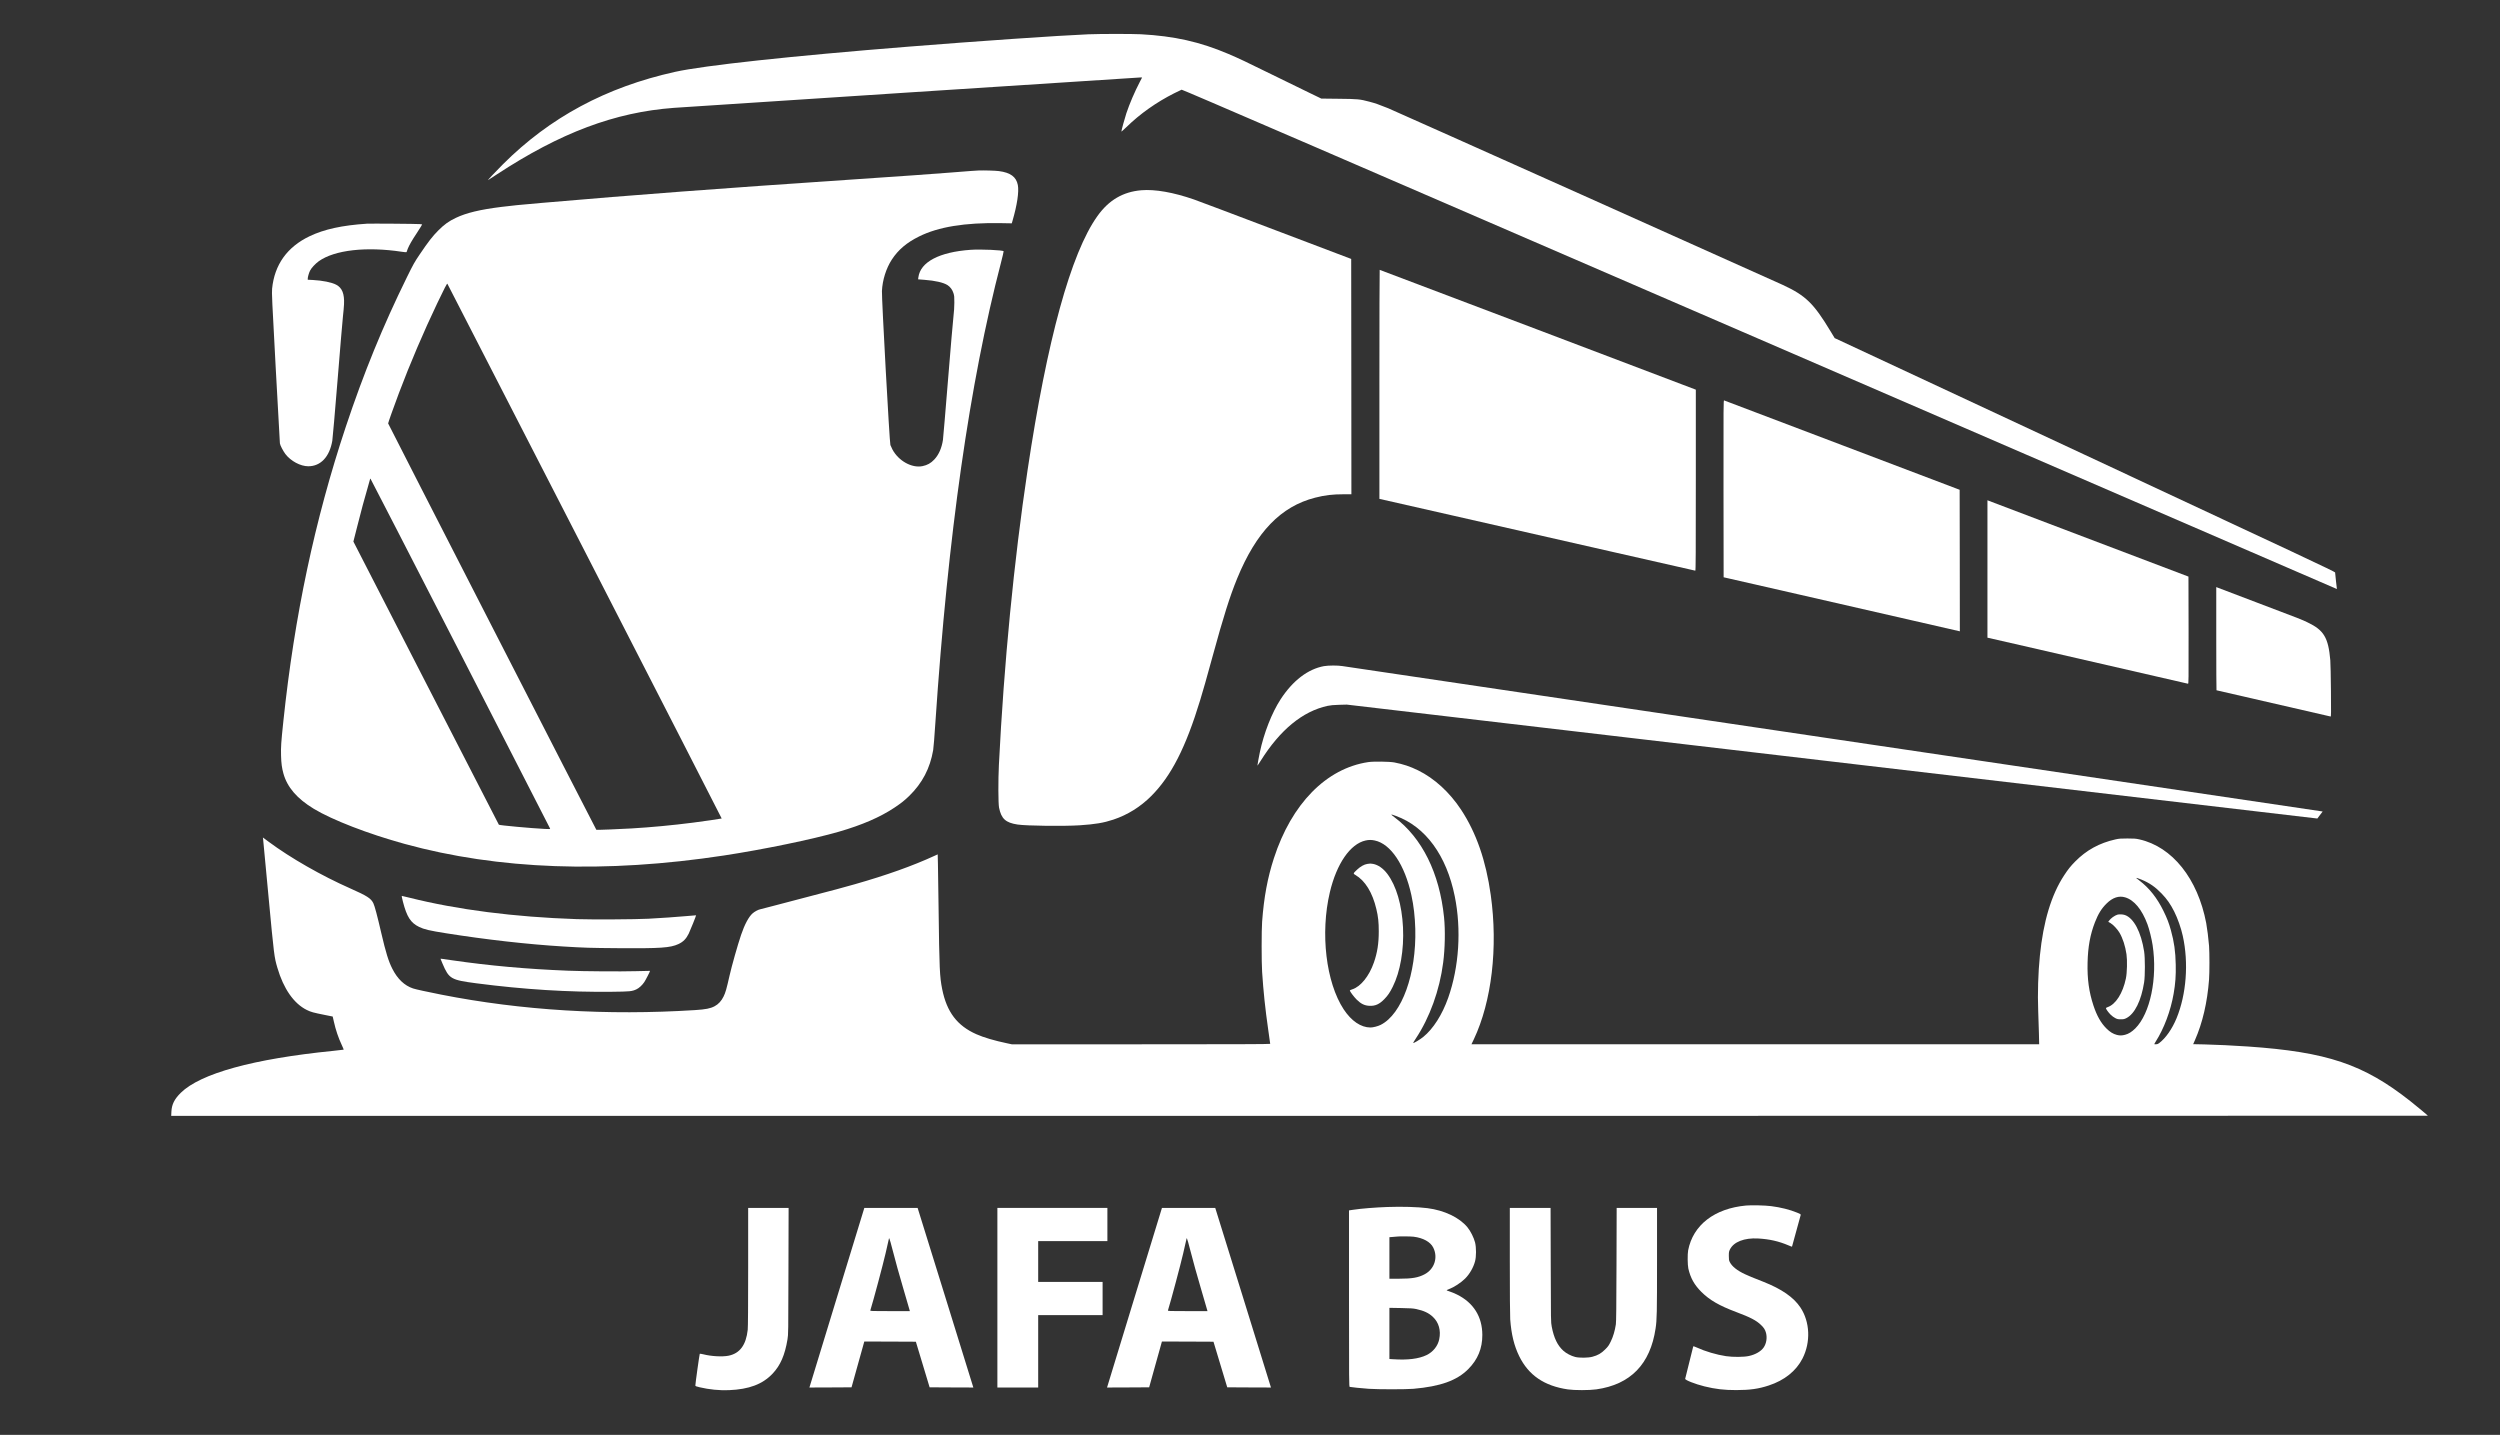 <?xml version="1.0" encoding="utf-8"?>
<svg viewBox="-3004.407 -1790.863 6249.611 3586.882" xmlns="http://www.w3.org/2000/svg">
  <rect x="-3004.407" y="-1790.863" width="6249.611" height="3586.882" fill="#333333" stroke="none"/>
  <g transform="matrix(0.1, 0, 0, -0.1, -3011.105, 2239.73)" fill="#000000" stroke="none">
    <path d="M27280 39449 c-706 -29 -2816 -174 -4510 -310 -2933 -234 -5106 -469 -5830 -630 -1721 -382 -3126 -1137 -4300 -2309 -194 -194 -399 -412 -370 -395 8 5 105 68 215 140 1594 1045 2951 1555 4430 1665 278 21 11625 760 11663 760 l40 0 -58 -112 c-130 -250 -256 -545 -336 -784 -40 -119 -124 -428 -124 -456 0 -6 57 45 128 113 338 330 747 619 1191 843 91 46 176 86 187 90 16 5 3951 -1694 14430 -6230 7925 -3430 14418 -6240 14429 -6244 l21 -8 -23 197 c-12 108 -22 205 -22 217 -1 18 -856 420 -6256 2940 l-6254 2918 -103 170 c-422 700 -623 895 -1197 1161 -394 182 -9727 4361 -9861 4415 -227 92 -328 127 -474 165 -238 63 -287 67 -765 72 l-434 5 -306 148 c-168 81 -589 287 -936 457 -630 310 -817 399 -1080 511 -712 303 -1354 447 -2190 492 -217 11 -1014 11 -1305 -1z" style="fill: rgb(255, 255, 255);"/>
    <path d="M24530 36044 c-94 -4 -182 -11 -730 -54 -483 -38 -1100 -82 -2480 -175 -3344 -226 -5318 -375 -7695 -580 -606 -53 -748 -67 -1020 -101 -538 -67 -879 -149 -1142 -274 -177 -84 -287 -163 -439 -315 -144 -144 -252 -283 -469 -605 -125 -184 -157 -242 -316 -565 -602 -1224 -1079 -2391 -1530 -3745 -771 -2318 -1281 -4719 -1558 -7350 -57 -539 -64 -648 -58 -864 5 -194 21 -309 59 -446 95 -344 341 -629 760 -883 461 -279 1365 -629 2273 -878 2339 -643 5012 -740 7980 -289 984 150 2220 405 2874 595 580 168 1028 362 1386 600 169 113 251 178 369 292 329 321 522 689 601 1148 9 50 34 358 55 685 315 4696 857 8495 1641 11504 38 148 68 274 65 281 -11 29 -574 54 -826 36 -781 -55 -1255 -304 -1305 -687 l-7 -51 156 -12 c274 -21 476 -67 580 -133 69 -45 122 -116 148 -201 20 -63 23 -93 22 -237 0 -105 -8 -230 -22 -345 -12 -99 -74 -818 -137 -1597 -63 -779 -120 -1450 -126 -1490 -31 -204 -105 -370 -216 -489 -88 -93 -173 -140 -297 -166 -266 -53 -598 131 -751 419 -19 37 -42 86 -50 109 -21 60 -219 3668 -211 3849 12 273 104 566 246 785 160 246 372 426 681 579 484 241 1145 349 2041 334 l278 -5 16 56 c119 407 167 734 135 903 -40 203 -183 309 -472 347 -86 12 -382 20 -509 15z m-9845 -9517 c1885 -3673 3425 -6680 3423 -6682 -5 -5 -456 -71 -718 -104 -505 -65 -1044 -116 -1540 -145 -275 -17 -869 -40 -875 -34 -14 14 -5205 10146 -5205 10159 0 20 140 413 270 759 277 735 618 1534 958 2246 175 367 243 497 252 488 5 -5 1551 -3014 3435 -6687z m-3110 -2554 c1232 -2402 2242 -4373 2244 -4381 2 -13 -17 -14 -135 -8 -341 17 -1130 90 -1146 105 -4 4 -824 1598 -1822 3543 l-1815 3536 99 389 c102 404 173 667 266 986 29 104 54 190 54 193 0 2 3 4 8 4 4 0 1015 -1966 2247 -4367z" style="fill: rgb(255, 255, 255);"/>
    <path d="M28600 35550 c-460 -38 -816 -247 -1101 -648 -662 -929 -1257 -3092 -1744 -6347 -342 -2281 -591 -4847 -717 -7370 -19 -378 -17 -969 4 -1070 56 -277 165 -376 461 -421 224 -34 1153 -45 1557 -19 383 25 598 61 840 142 352 117 674 317 945 588 499 498 865 1215 1225 2400 90 298 142 481 305 1075 278 1018 436 1516 619 1964 478 1166 1093 1802 1950 2021 247 63 435 85 717 85 l189 0 -2 2941 -3 2942 -1880 713 c-1034 393 -1957 741 -2050 773 -517 179 -974 259 -1315 231z" style="fill: rgb(255, 255, 255);"/>
    <path d="M9240 34714 c-622 -41 -1069 -139 -1435 -314 -561 -269 -876 -711 -936 -1311 -10 -104 -2 -279 90 -1974 55 -1023 103 -1875 105 -1893 7 -50 79 -188 137 -266 134 -176 377 -306 572 -306 310 0 532 235 601 638 9 48 67 727 131 1509 63 782 124 1502 135 1600 12 98 23 234 27 303 12 262 -46 409 -195 488 -112 60 -343 106 -587 119 l-125 6 0 26 c0 42 28 141 57 200 31 65 135 177 219 237 394 281 1186 371 2077 236 64 -10 117 -14 117 -9 0 5 14 43 30 84 35 88 111 220 220 383 42 63 91 140 109 171 l31 56 -62 7 c-70 7 -1231 16 -1318 10z" style="fill: rgb(255, 255, 255);"/>
    <path d="M34550 30698 l0 -2863 1818 -413 c999 -227 2773 -631 3942 -897 1168 -267 2130 -485 2137 -485 11 0 13 435 13 2263 l0 2262 -3948 1498 c-2171 823 -3951 1497 -3955 1497 -4 0 -7 -1288 -7 -2862z" style="fill: rgb(255, 255, 255);"/>
    <path d="M43152 28088 l3 -2213 140 -32 c77 -17 871 -199 1765 -403 894 -205 2159 -495 2813 -644 l1187 -272 -2 1769 -3 1769 -2935 1114 c-1614 613 -2943 1116 -2953 1120 -16 5 -17 -103 -15 -2208z" style="fill: rgb(255, 255, 255);"/>
    <path d="M49750 26082 l0 -1717 693 -158 c1448 -332 4303 -988 4320 -993 16 -5 17 61 15 1336 l-3 1342 -2475 939 c-1361 516 -2492 946 -2512 954 l-38 15 0 -1718z" style="fill: rgb(255, 255, 255);"/>
    <path d="M55470 24340 c0 -710 3 -1290 6 -1290 8 0 2836 -650 2853 -656 12 -4 13 94 8 638 -3 354 -10 699 -16 768 -49 565 -160 752 -564 945 -162 78 -155 75 -1277 500 -503 191 -936 356 -962 366 l-48 19 0 -1290z" style="fill: rgb(255, 255, 255);"/>
    <path d="M33166 23654 c-403 -73 -781 -362 -1086 -830 -219 -336 -418 -845 -519 -1324 -22 -103 -61 -317 -61 -334 0 -5 36 48 80 118 488 779 1052 1242 1677 1377 72 15 148 22 288 26 l190 5 12065 -1416 c6636 -779 12095 -1420 12131 -1424 l66 -8 66 88 67 87 -32 6 c-18 3 -5512 818 -12208 1810 -6696 993 -12215 1812 -12264 1820 -112 19 -353 18 -460 -1z" style="fill: rgb(255, 255, 255);"/>
    <path d="M34268 21254 c-1047 -157 -1915 -1043 -2356 -2404 -159 -490 -249 -976 -294 -1585 -16 -218 -16 -1009 0 -1255 32 -490 78 -928 152 -1442 28 -191 50 -351 50 -357 0 -8 -945 -11 -3230 -11 l-3230 0 -122 26 c-310 65 -579 144 -763 226 -480 212 -741 556 -855 1127 -62 312 -71 497 -90 2031 -5 465 -13 956 -16 1092 l-6 246 -77 -35 c-550 -253 -1197 -484 -1996 -712 -299 -85 -507 -141 -1183 -317 -329 -85 -721 -188 -872 -229 -151 -40 -291 -77 -310 -80 -50 -10 -138 -57 -187 -100 -97 -83 -202 -279 -290 -540 -86 -254 -234 -777 -288 -1017 -78 -343 -100 -421 -150 -524 -53 -109 -129 -193 -223 -242 -106 -57 -223 -80 -490 -97 -2196 -139 -4335 -9 -6342 386 -358 71 -639 132 -707 155 -216 72 -389 237 -518 492 -97 191 -162 404 -275 887 -102 442 -166 682 -200 752 -60 122 -156 183 -575 369 -720 318 -1498 763 -2043 1168 l-143 106 6 -47 c3 -27 64 -671 135 -1433 138 -1475 143 -1510 221 -1776 153 -524 411 -895 734 -1055 107 -53 160 -67 460 -127 l189 -38 28 -122 c48 -216 113 -408 201 -595 27 -59 48 -109 46 -111 -2 -2 -123 -16 -269 -31 -1987 -199 -3312 -564 -3804 -1048 -159 -157 -225 -289 -234 -469 l-5 -108 28207 0 c15513 0 28206 2 28206 4 0 7 -292 250 -441 367 -1169 922 -2078 1227 -4059 1364 -373 25 -779 45 -1081 52 l-286 6 44 100 c190 432 309 941 353 1516 13 174 13 668 0 842 -14 177 -47 438 -71 569 -211 1110 -848 1908 -1670 2092 -89 20 -131 23 -299 23 -168 0 -209 -3 -300 -23 -401 -90 -728 -269 -1007 -553 -116 -118 -176 -193 -275 -344 -320 -486 -522 -1155 -607 -2010 -44 -435 -59 -939 -42 -1385 7 -162 15 -415 18 -562 l6 -268 -7096 0 -7096 0 60 125 c447 948 606 2294 423 3605 -119 857 -362 1558 -741 2133 -287 436 -669 786 -1076 985 -199 98 -375 156 -594 198 -124 23 -522 28 -655 8z m697 -1346 c738 -269 1263 -987 1469 -2009 168 -832 108 -1763 -164 -2536 -149 -422 -375 -777 -624 -979 -83 -67 -241 -162 -252 -151 -3 2 26 51 64 108 350 527 597 1210 686 1901 46 349 55 816 22 1133 -113 1106 -550 1987 -1240 2501 -109 82 -106 85 39 32z m-531 -613 c399 -84 750 -609 915 -1365 59 -270 89 -537 98 -845 29 -1126 -333 -2132 -865 -2399 -69 -35 -191 -66 -256 -66 -239 1 -476 162 -669 454 -442 673 -588 1903 -346 2926 169 716 511 1211 894 1295 80 18 146 18 229 0z m19166 -978 c198 -81 347 -184 505 -349 134 -139 219 -262 314 -449 86 -171 171 -412 214 -609 150 -674 90 -1461 -155 -2057 -111 -270 -271 -499 -439 -626 -26 -19 -48 -27 -77 -27 -23 0 -42 2 -42 5 0 3 15 29 33 58 211 330 378 775 452 1205 44 253 58 448 52 722 -7 334 -39 565 -121 861 -49 179 -96 300 -186 484 -159 324 -358 575 -603 760 -42 31 -77 59 -77 61 0 10 34 0 130 -39z m-409 -443 c225 -66 422 -303 559 -674 46 -122 105 -364 129 -520 125 -826 -60 -1711 -434 -2084 -87 -85 -166 -135 -254 -158 -83 -21 -131 -22 -206 -3 -95 25 -173 73 -260 160 -138 137 -241 319 -325 574 -112 338 -157 664 -147 1071 9 399 66 706 184 1010 83 212 164 344 292 470 150 148 305 200 462 154z" style="fill: rgb(255, 255, 255);"/>
    <path d="M34246 18709 c-79 -13 -171 -65 -253 -142 -102 -97 -103 -99 -45 -133 246 -143 428 -439 526 -854 45 -188 60 -327 60 -560 0 -300 -36 -529 -121 -773 -119 -344 -332 -607 -544 -674 -32 -10 -59 -22 -59 -27 0 -23 102 -159 170 -227 107 -107 198 -151 320 -157 146 -7 251 40 376 170 87 90 135 161 207 305 189 377 284 927 257 1486 -28 564 -168 1040 -392 1338 -103 136 -229 225 -357 249 -60 11 -75 11 -145 -1z" style="fill: rgb(255, 255, 255);"/>
    <path d="M53000 17441 c-71 -22 -167 -91 -210 -151 l-20 -28 53 -30 c67 -38 173 -151 226 -239 84 -142 146 -332 177 -543 22 -154 15 -459 -15 -604 -76 -368 -254 -649 -457 -717 -22 -8 -41 -18 -42 -24 -4 -18 61 -109 119 -166 31 -31 83 -69 116 -85 49 -25 70 -29 138 -29 68 0 89 5 137 29 209 105 373 436 445 896 25 164 25 607 0 770 -76 488 -259 835 -481 912 -52 18 -142 22 -186 9z" style="fill: rgb(255, 255, 255);"/>
    <path d="M10140 17763 c97 -376 193 -526 403 -628 129 -63 262 -94 674 -159 1019 -161 2024 -275 2933 -331 525 -32 669 -37 1370 -42 1063 -8 1303 9 1505 102 120 55 194 130 259 261 37 75 189 455 184 459 -2 1 -115 -8 -253 -21 -262 -23 -602 -47 -940 -65 -330 -17 -1400 -23 -1790 -10 -1558 52 -2986 235 -4187 537 -97 24 -181 44 -187 44 -5 0 8 -66 29 -147z" style="fill: rgb(255, 255, 255);"/>
    <path d="M11080 16336 c0 -2 23 -58 51 -123 161 -377 209 -405 844 -488 1181 -154 2307 -224 3385 -212 457 5 503 9 616 61 65 30 143 101 196 179 35 51 151 278 145 283 -1 1 -162 -2 -357 -8 -382 -11 -1289 -4 -1695 12 -1032 41 -1955 124 -2895 260 -293 43 -290 42 -290 36z" style="fill: rgb(255, 255, 255);"/>
    <path d="M43720 10170 c-792 -72 -1329 -486 -1452 -1120 -18 -95 -15 -368 5 -457 54 -236 149 -406 326 -583 206 -205 445 -343 876 -505 345 -129 497 -208 612 -319 74 -69 107 -122 128 -202 31 -121 10 -258 -56 -358 -66 -99 -203 -180 -369 -217 -126 -29 -397 -31 -575 -5 -235 35 -520 119 -730 216 -60 27 -87 36 -90 27 -3 -6 -48 -187 -100 -402 -53 -214 -98 -397 -101 -406 -9 -31 243 -131 481 -190 277 -68 490 -93 795 -93 344 1 556 30 813 115 392 128 685 363 844 675 208 408 187 915 -52 1275 -170 255 -468 462 -930 644 -286 112 -356 141 -456 188 -197 92 -326 195 -380 304 -21 41 -24 63 -24 153 0 95 3 111 28 162 93 189 359 293 702 274 286 -16 516 -68 763 -173 45 -20 84 -34 86 -32 4 6 214 770 218 794 2 16 -13 26 -90 57 -178 74 -417 134 -652 163 -150 19 -488 27 -620 15z" style="fill: rgb(255, 255, 255);"/>
    <path d="M34750 10133 c-306 -11 -658 -39 -852 -69 l-108 -16 0 -2204 c0 -2089 1 -2203 18 -2208 27 -8 288 -34 477 -48 230 -16 930 -16 1115 0 675 59 1087 207 1370 491 240 241 354 518 353 856 -1 455 -221 806 -634 1010 -58 29 -141 63 -183 76 -42 13 -76 27 -76 30 0 4 27 17 60 29 128 48 300 161 405 266 110 110 205 274 246 429 32 117 32 344 1 470 -30 120 -115 290 -192 382 -203 245 -578 423 -1000 477 -243 31 -635 42 -1000 29z m656 -743 c238 -30 418 -129 489 -270 125 -247 33 -537 -213 -668 -160 -85 -313 -112 -644 -112 l-238 0 0 519 0 519 88 7 c48 3 96 7 107 9 50 8 339 5 411 -4z m64 -1808 c190 -41 311 -97 415 -194 149 -139 207 -341 160 -563 -35 -168 -154 -316 -316 -394 -195 -94 -470 -128 -831 -104 l-98 6 0 640 0 639 288 -5 c237 -4 304 -9 382 -25z" style="fill: rgb(255, 255, 255);"/>
    <path d="M18770 8635 c0 -984 -4 -1508 -11 -1572 -42 -382 -198 -591 -481 -648 -156 -31 -436 -15 -632 36 -44 11 -82 16 -86 12 -7 -8 -111 -751 -110 -790 0 -19 12 -24 108 -47 237 -56 497 -82 732 -72 504 21 839 148 1090 412 196 207 308 464 373 857 21 131 21 149 24 1710 l4 1577 -506 0 -505 0 0 -1475z" style="fill: rgb(255, 255, 255);"/>
    <path d="M21000 7908 c-370 -1212 -679 -2222 -686 -2246 l-13 -42 526 2 527 3 121 435 c67 239 139 497 160 573 l38 137 644 -2 645 -3 172 -570 172 -570 546 -3 547 -2 -13 42 c-7 24 -320 1034 -696 2246 l-684 2202 -666 0 -666 0 -674 -2202z m1394 1100 c47 -189 158 -588 247 -888 88 -300 162 -555 165 -567 l6 -23 -497 0 c-468 0 -496 1 -491 18 75 240 318 1151 381 1425 47 203 85 370 85 373 0 2 4 4 8 4 5 0 48 -154 96 -342z" style="fill: rgb(255, 255, 255);"/>
    <path d="M25000 7865 l0 -2245 510 0 510 0 0 905 0 905 805 0 805 0 0 415 0 415 -805 0 -805 0 0 510 0 510 865 0 865 0 0 415 0 415 -1375 0 -1375 0 0 -2245z" style="fill: rgb(255, 255, 255);"/>
    <path d="M28440 7908 c-370 -1212 -679 -2222 -686 -2246 l-13 -42 526 2 527 3 121 435 c67 239 139 497 160 573 l38 137 644 -2 645 -3 172 -570 172 -570 546 -3 547 -2 -13 42 c-7 24 -320 1034 -696 2246 l-684 2202 -666 0 -666 0 -674 -2202z m1394 1100 c47 -189 158 -588 247 -888 88 -300 162 -555 165 -567 l6 -23 -497 0 c-468 0 -496 1 -491 18 75 240 318 1151 381 1425 47 203 85 370 85 373 0 2 4 4 8 4 5 0 48 -154 96 -342z" style="fill: rgb(255, 255, 255);"/>
    <path d="M37810 8788 c0 -817 4 -1377 10 -1463 28 -377 97 -659 224 -920 234 -477 625 -745 1216 -832 165 -24 540 -24 713 1 854 121 1349 630 1481 1523 33 219 36 372 36 1690 l0 1323 -505 0 -504 0 -4 -1412 c-3 -1076 -7 -1433 -16 -1498 -24 -161 -68 -309 -127 -429 -50 -101 -66 -125 -143 -201 -97 -97 -181 -145 -317 -181 -106 -29 -325 -31 -429 -5 -103 26 -223 89 -294 153 -149 134 -238 318 -293 604 -22 114 -22 119 -25 1542 l-4 1427 -509 0 -510 0 0 -1322z" style="fill: rgb(255, 255, 255);"/>
    <path d="M14173 3011 c-271 -44 -456 -210 -520 -466 -24 -98 -24 -344 0 -435 46 -174 155 -320 292 -392 120 -62 174 -73 390 -72 180 0 194 1 270 27 197 66 332 210 387 414 28 105 31 363 5 466 -56 226 -200 372 -429 437 -82 24 -304 35 -395 21z m240 -315 c139 -42 208 -189 194 -411 -7 -106 -34 -202 -71 -250 -40 -52 -125 -89 -205 -89 -36 0 -83 6 -105 13 -49 17 -112 73 -137 124 -60 116 -64 344 -9 471 24 57 89 120 143 140 54 19 131 20 190 2z" style="fill: rgb(255, 255, 255);"/>
    <path d="M25611 3009 c-298 -46 -490 -249 -532 -564 -32 -242 41 -493 183 -635 74 -75 189 -133 307 -156 106 -21 390 -15 489 10 78 20 191 71 295 133 l77 47 0 288 0 288 -315 0 -315 0 0 -140 0 -140 140 0 141 0 -3 -62 c-3 -61 -4 -63 -43 -85 -125 -72 -292 -83 -394 -27 -109 58 -153 164 -153 364 0 102 4 138 22 194 49 155 196 235 355 195 53 -13 122 -70 142 -117 8 -18 19 -32 26 -29 7 2 96 19 199 37 l186 33 -13 37 c-59 167 -168 271 -331 315 -72 20 -368 29 -463 14z" style="fill: rgb(255, 255, 255);"/>
    <path d="M36300 3013 c-278 -36 -472 -206 -541 -472 -27 -101 -29 -303 -4 -411 51 -226 193 -388 399 -457 78 -26 89 -27 291 -27 185 0 219 3 289 22 82 23 216 86 311 146 l55 36 0 285 0 285 -320 0 -320 0 0 -140 0 -140 140 0 141 0 -3 -62 c-3 -61 -4 -63 -43 -85 -83 -47 -160 -66 -254 -61 -103 5 -150 26 -208 92 -63 71 -78 133 -78 311 1 134 3 156 24 209 59 148 203 217 358 171 53 -16 124 -79 138 -124 4 -14 12 -20 23 -17 9 2 99 19 200 37 209 37 195 23 137 145 -61 126 -173 213 -315 244 -56 12 -357 22 -420 13z" style="fill: rgb(255, 255, 255);"/>
    <path d="M38553 3011 c-265 -43 -447 -201 -515 -448 -28 -104 -31 -351 -5 -457 44 -175 158 -321 308 -395 121 -59 214 -74 408 -69 141 4 164 7 241 34 205 72 340 224 387 436 23 103 23 350 0 438 -60 228 -204 377 -427 440 -84 24 -305 35 -397 21z m244 -316 c61 -18 126 -78 154 -139 61 -139 43 -419 -35 -521 -40 -51 -125 -89 -205 -89 -178 -2 -274 111 -288 339 -10 161 31 304 105 365 70 58 170 74 269 45z" style="fill: rgb(255, 255, 255);"/>
    <path d="M42810 3013 c-198 -26 -324 -104 -388 -241 -23 -49 -27 -70 -27 -147 0 -78 4 -97 28 -147 62 -126 194 -200 485 -273 138 -34 176 -51 212 -91 38 -43 40 -96 8 -144 -34 -49 -81 -70 -158 -70 -115 1 -192 56 -226 165 -17 51 -20 55 -49 55 -52 0 -350 -22 -354 -26 -10 -9 24 -136 52 -194 42 -91 133 -180 212 -209 97 -37 196 -51 348 -51 169 0 254 16 354 65 165 82 250 227 241 414 -4 69 -10 98 -33 144 -35 70 -102 135 -183 176 -63 32 -232 85 -385 120 -105 24 -134 37 -160 73 -27 37 -14 84 32 115 40 27 141 32 194 9 42 -17 83 -66 99 -118 l12 -40 65 6 c36 3 124 8 194 12 l129 7 -7 36 c-34 181 -131 287 -310 336 -60 16 -312 28 -385 18z" style="fill: rgb(255, 255, 255);"/>
    <path d="M11506 2973 c9 -16 127 -192 261 -393 l243 -365 0 -277 0 -278 205 0 205 0 0 278 0 278 260 386 c143 213 260 389 260 392 0 4 -102 5 -227 4 l-227 -3 -130 -217 c-72 -119 -133 -219 -136 -222 -3 -3 -66 96 -140 219 l-135 225 -229 0 -228 0 18 -27z" style="fill: rgb(255, 255, 255);"/>
    <path d="M15962 2548 c4 -430 5 -457 26 -532 50 -181 172 -304 348 -351 94 -26 388 -32 493 -11 201 41 339 170 398 373 14 49 17 127 21 516 l4 457 -206 0 -205 0 -3 -442 c-3 -427 -4 -445 -24 -488 -39 -83 -107 -122 -210 -122 -102 -1 -173 42 -211 127 -16 36 -18 82 -21 483 l-3 442 -205 0 -205 0 3 -452z" style="fill: rgb(255, 255, 255);"/>
    <path d="M18250 2331 l0 -671 205 0 205 0 0 270 0 270 40 0 c92 0 119 -31 271 -312 l123 -228 233 0 234 0 -102 198 c-137 265 -197 343 -283 372 -36 11 -41 30 -8 30 34 0 138 58 179 99 23 24 55 68 70 99 26 52 28 66 28 172 0 105 -3 119 -27 166 -55 104 -113 150 -228 180 -54 14 -136 17 -502 21 l-438 5 0 -671z m727 374 c70 -41 82 -141 25 -198 -38 -38 -118 -57 -244 -57 l-98 0 0 141 0 141 143 -4 c118 -3 147 -7 174 -23z" style="fill: rgb(255, 255, 255);"/>
    <path d="M20950 2835 l0 -165 210 0 210 0 0 -505 0 -505 205 0 205 0 0 505 0 505 210 0 210 0 0 165 0 165 -625 0 -625 0 0 -165z" style="fill: rgb(255, 255, 255);"/>
    <path d="M23332 2948 c-11 -29 -124 -329 -251 -667 -127 -337 -231 -615 -231 -617 0 -2 94 -4 209 -4 l210 0 26 88 c44 149 8 132 278 132 l234 0 33 -110 33 -110 214 0 c117 0 213 3 213 8 0 4 -111 305 -247 669 l-248 663 -227 0 -227 0 -19 -52z m318 -553 l67 -220 -140 -3 c-77 -1 -142 0 -145 3 -5 4 106 383 131 445 11 30 3 51 87 -225z" style="fill: rgb(255, 255, 255);"/>
    <path d="M27400 2330 l0 -670 530 0 530 0 0 160 0 160 -322 2 -323 3 -3 508 -2 507 -205 0 -205 0 0 -670z" style="fill: rgb(255, 255, 255);"/>
    <path d="M29380 2330 l0 -670 210 0 210 0 0 670 0 670 -210 0 -210 0 0 -670z" style="fill: rgb(255, 255, 255);"/>
    <path d="M30820 2330 l0 -670 190 0 190 0 0 360 c0 198 3 360 8 360 4 0 117 -162 251 -360 l244 -360 193 0 194 0 0 670 0 670 -190 0 -190 0 0 -365 c0 -201 -3 -365 -7 -365 -5 0 -119 163 -254 363 l-246 362 -192 3 -191 2 0 -670z" style="fill: rgb(255, 255, 255);"/>
    <path d="M33090 2330 l0 -670 565 0 565 0 0 150 0 150 -360 0 -361 0 3 133 3 132 318 3 317 2 0 135 0 135 -320 0 -321 0 3 108 3 107 348 3 347 2 0 140 0 140 -555 0 -555 0 0 -670z" style="fill: rgb(255, 255, 255);"/>
    <path d="M40340 2330 l0 -670 565 0 565 0 0 150 0 150 -360 0 -361 0 3 133 3 132 323 3 322 2 0 135 0 135 -325 0 -326 0 3 108 3 107 348 3 347 2 0 140 0 140 -555 0 -555 0 0 -670z" style="fill: rgb(255, 255, 255);"/>
    <path d="M45110 2330 l0 -670 205 0 205 0 0 270 0 270 230 0 230 0 0 -270 0 -270 205 0 205 0 0 630 0 630 -62 1 c-35 0 -79 2 -98 4 -19 2 -69 6 -110 9 -42 3 -90 10 -108 15 l-32 9 -2 -211 -3 -212 -227 -3 -228 -2 0 235 0 235 -205 0 -205 0 0 -670z" style="fill: rgb(255, 255, 255);"/>
    <path d="M47380 2330 l0 -670 565 0 565 0 0 150 0 150 -355 0 -355 0 0 135 0 135 320 0 320 0 0 135 0 135 -320 0 -320 0 0 110 0 110 345 0 345 0 0 140 0 140 -555 0 -555 0 0 -670z" style="fill: rgb(255, 255, 255);"/>
    <path d="M49460 2331 l0 -671 205 0 205 0 0 270 0 270 40 0 c55 0 103 -22 132 -60 12 -17 77 -131 143 -253 l121 -222 232 -3 c127 -1 232 0 232 3 0 3 -47 96 -105 208 -122 234 -178 311 -254 346 -28 14 -48 28 -44 32 5 3 31 14 58 23 100 32 199 132 227 229 6 23 12 83 12 132 0 77 -4 99 -27 150 -49 105 -130 170 -248 195 -35 8 -208 14 -491 17 l-438 5 0 -671z m727 376 c45 -24 65 -58 65 -112 0 -73 -34 -109 -121 -129 -39 -9 -113 -16 -165 -16 l-96 0 0 141 0 141 143 -4 c111 -3 149 -7 174 -21z" style="fill: rgb(255, 255, 255);"/>
    <path d="M51630 2330 l0 -670 560 0 560 0 0 150 0 150 -355 0 -356 0 3 133 3 132 318 3 317 2 0 135 0 135 -320 0 -321 0 3 108 3 107 343 3 342 2 0 140 0 140 -550 0 -550 0 0 -670z" style="fill: rgb(255, 255, 255);"/>
  </g>
</svg>